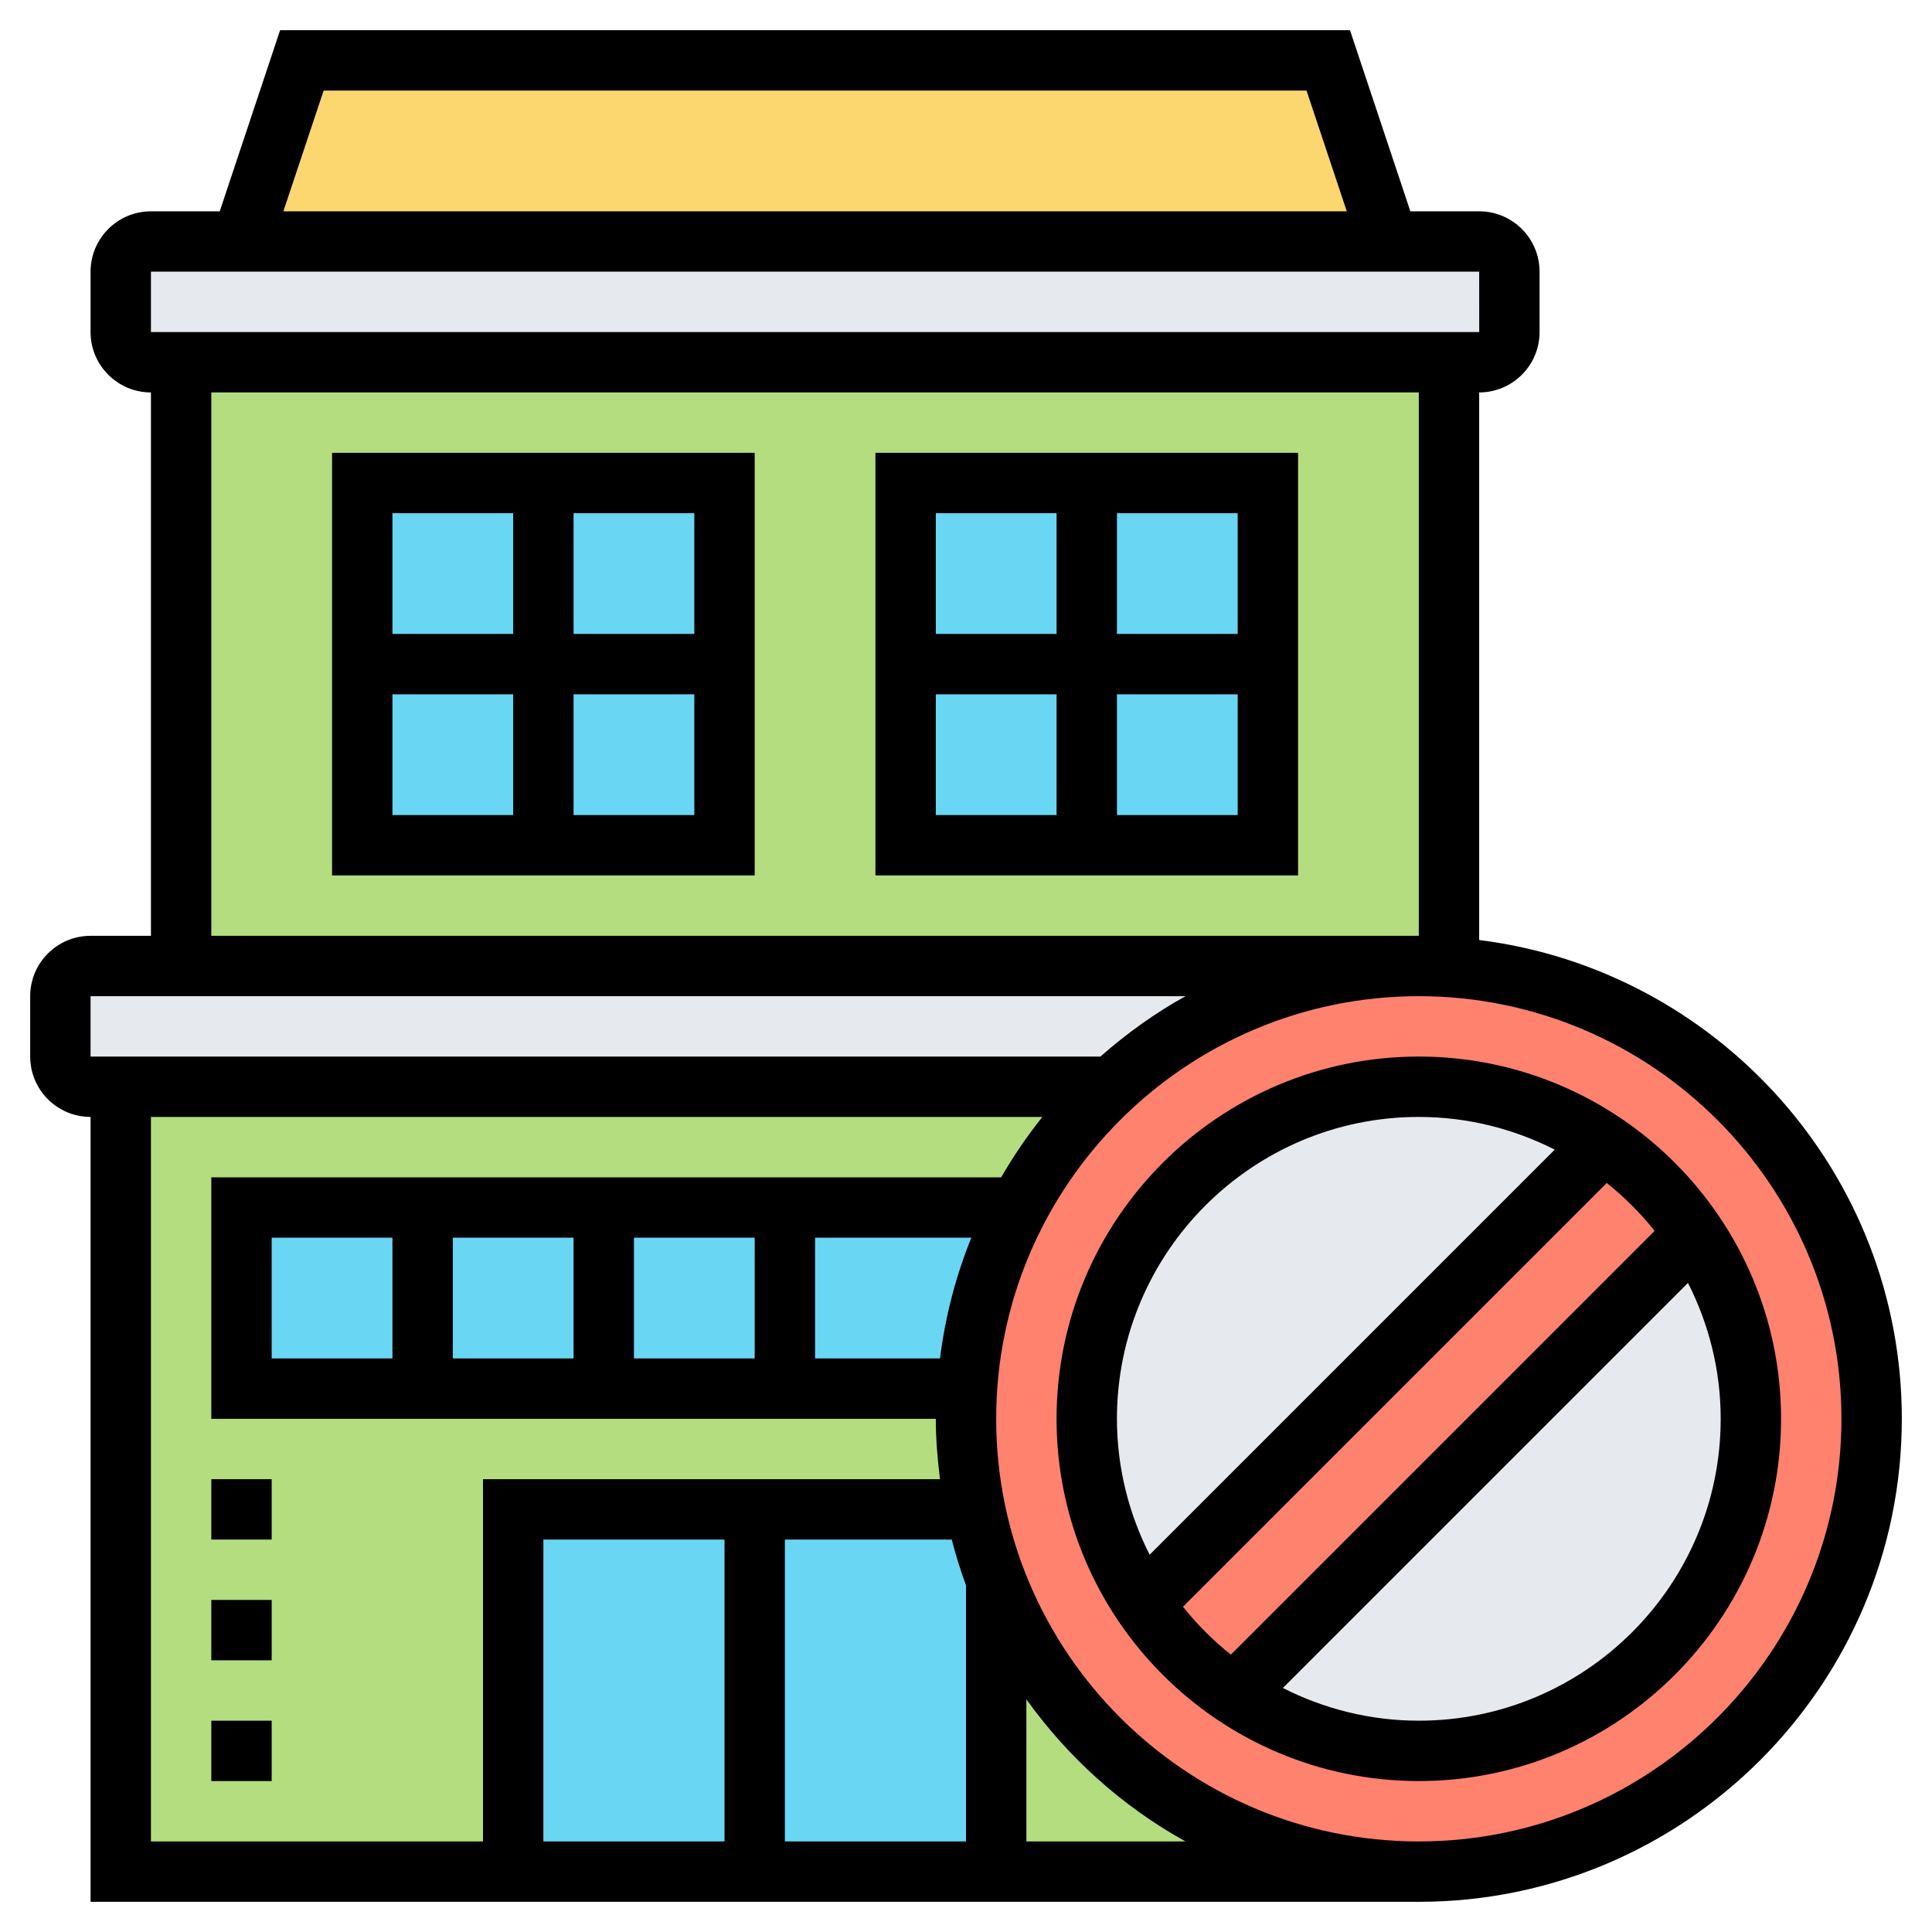 <svg id="Layer_5" enable-background="new 0 0 64 64" height="512" viewBox="0 0 64 64" width="512" xmlns="http://www.w3.org/2000/svg"><path d="m44 2 2 6h-38l2-6z" fill="#fcd770"/><path d="m50 9v2c0 .55-.45 1-1 1h-1-42-1c-.55 0-1-.45-1-1v-2c0-.55.45-1 1-1h3 38 3c.55 0 1 .45 1 1z" fill="#e6e9ed"/><path d="m6 32h41c-3.94 0-7.52 1.52-10.19 4h-32.81-1c-.55 0-1-.45-1-1v-2c0-.55.45-1 1-1z" fill="#e6e9ed"/><path d="m48 12v20.03.01c-.33-.03-.66-.04-1-.04h-41v-20z" fill="#b4dd7f"/><path d="m12 16v6 6h6 6v-6-6h-6z" fill="#69d6f4"/><path d="m36 16h-6v6 6h6 6v-6-6z" fill="#69d6f4"/><path d="m47 62h-14v-9.6c2.17 5.61 7.62 9.6 14 9.6z" fill="#b4dd7f"/><path d="m14 40h6 6 7.73c.8-1.5 1.84-2.85 3.08-4h-32.81v26h4 9v-12h8 7.3c-.2-.97-.3-1.97-.3-3 0-.34.01-.67.04-1h-.01-6.03-6-6-6v-6z" fill="#b4dd7f"/><path d="m32.3 50h-7.3-8v12h8 8v-9.6c-.3-.77-.53-1.57-.7-2.4z" fill="#69d6f4"/><path d="m26 40h-6-6-6v6h6 6 6 6.03.01c.14-2.16.73-4.19 1.69-6z" fill="#69d6f4"/><path d="m47 32c.34 0 .67.01 1 .04 7.82.51 14 7.02 14 14.96 0 8.28-6.72 15-15 15-6.38 0-11.83-3.99-14-9.6-.3-.77-.53-1.57-.7-2.4-.2-.97-.3-1.97-.3-3 0-.34.01-.67.04-1 .14-2.16.73-4.19 1.69-6 .8-1.5 1.84-2.85 3.08-4 2.67-2.48 6.25-4 10.19-4zm11 15c0-2.27-.69-4.38-1.87-6.13-.79-1.19-1.81-2.21-3-3-1.75-1.18-3.86-1.87-6.13-1.87-6.08 0-11 4.92-11 11 0 2.27.69 4.38 1.87 6.13.79 1.19 1.81 2.21 3 3 1.75 1.18 3.86 1.87 6.13 1.87 6.08 0 11-4.92 11-11z" fill="#ff826e"/><path d="m53.13 37.87-15.26 15.26c-1.18-1.75-1.87-3.86-1.87-6.13 0-6.08 4.92-11 11-11 2.27 0 4.38.69 6.13 1.87z" fill="#e6e9ed"/><path d="m56.13 40.87c1.18 1.75 1.87 3.86 1.87 6.13 0 6.08-4.92 11-11 11-2.27 0-4.38-.69-6.13-1.87z" fill="#e6e9ed"/><path d="m56.13 40.87-15.26 15.26c-1.19-.79-2.21-1.81-3-3l15.26-15.26c1.19.79 2.21 1.81 3 3z" fill="#ff826e"/><path d="m49 31.139v-18.139c1.103 0 2-.897 2-2v-2c0-1.103-.897-2-2-2h-2.28l-2-6h-35.441l-2 6h-2.279c-1.103 0-2 .897-2 2v2c0 1.103.897 2 2 2v18h-2c-1.103 0-2 .897-2 2v2c0 1.103.897 2 2 2v26h44c8.822 0 16-7.178 16-16 0-8.144-6.12-14.872-14-15.861zm-38.279-28.139h32.559l1.334 4h-35.227zm-5.721 6h44l.001 2h-44.001zm2 4h40v18h-40zm-4 20h36.271c-1.015.562-1.954 1.239-2.819 2h-33.452zm2 4h29.53c-.505.629-.958 1.299-1.365 2h-26.165v8h24c0 .679.056 1.343.139 2h-15.139v12h-11zm21 14h5.527c.133.516.291 1.02.473 1.515v8.485h-6zm-2 10h-6v-10h6zm7.139-16h-4.139v-4h5.178c-.513 1.262-.864 2.603-1.039 4zm-22.139 0v-4h4v4zm6-4h4v4h-4zm6 0h4v4h-4zm13 20v-4.708c1.385 1.933 3.181 3.55 5.271 4.708zm13 0c-7.72 0-14-6.28-14-14s6.28-14 14-14 14 6.28 14 14-6.28 14-14 14z"/><path d="m47 35c-6.617 0-12 5.383-12 12s5.383 12 12 12 12-5.383 12-12-5.383-12-12-12zm0 2c1.621 0 3.147.396 4.503 1.083l-13.42 13.42c-.687-1.356-1.083-2.882-1.083-4.503 0-5.514 4.486-10 10-10zm-7.812 16.226 14.038-14.038c.586.468 1.118 1 1.586 1.586l-14.038 14.038c-.586-.468-1.118-1-1.586-1.586zm7.812 3.774c-1.621 0-3.147-.396-4.503-1.083l13.419-13.419c.688 1.355 1.084 2.881 1.084 4.502 0 5.514-4.486 10-10 10z"/><path d="m29 29h14v-14h-14zm2-6h4v4h-4zm6 4v-4h4v4zm4-6h-4v-4h4zm-6-4v4h-4v-4z"/><path d="m11 29h14v-14h-14zm2-6h4v4h-4zm6 4v-4h4v4zm4-6h-4v-4h4zm-6-4v4h-4v-4z"/><path d="m7 49h2v2h-2z"/><path d="m7 57h2v2h-2z"/><path d="m7 53h2v2h-2z"/></svg>
